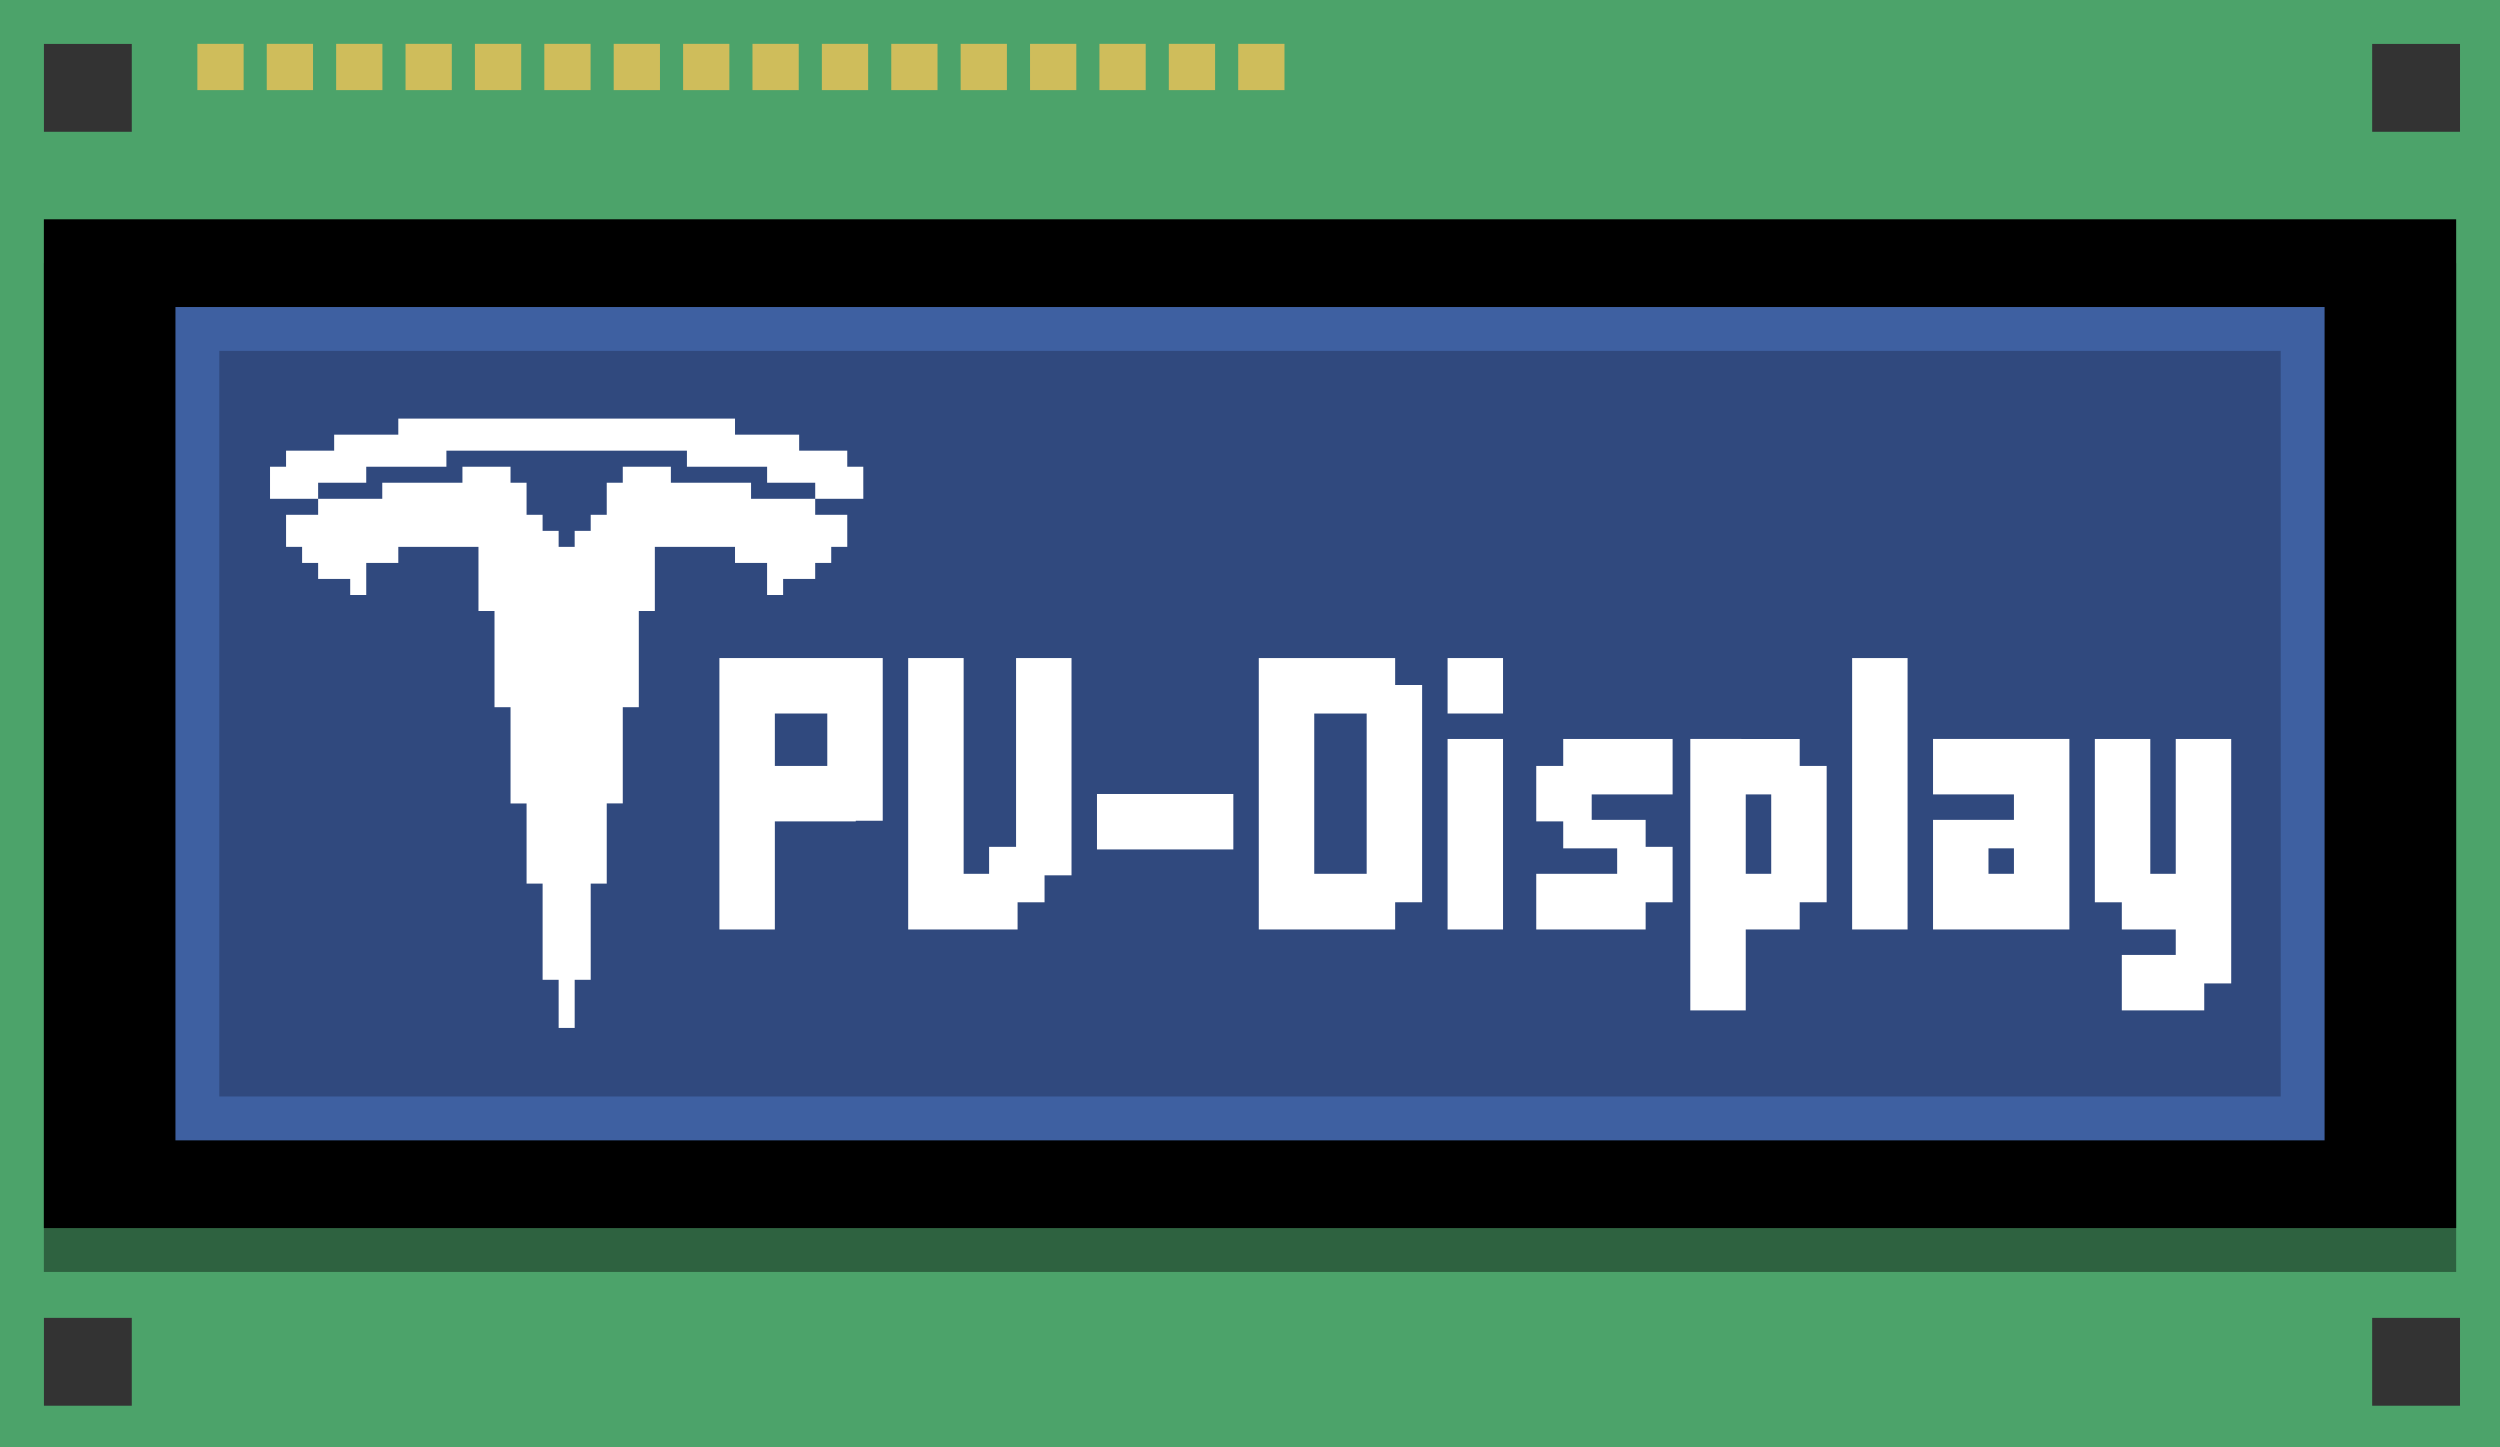 <?xml version="1.0" encoding="UTF-8" standalone="no"?>
<svg
   xmlns:dc="http://purl.org/dc/elements/1.1/"
   xmlns:cc="http://creativecommons.org/ns#"
   xmlns:rdf="http://www.w3.org/1999/02/22-rdf-syntax-ns#"
   xmlns:svg="http://www.w3.org/2000/svg"
   xmlns="http://www.w3.org/2000/svg"
   xmlns:sodipodi="http://sodipodi.sourceforge.net/DTD/sodipodi-0.dtd"
   xmlns:inkscape="http://www.inkscape.org/namespaces/inkscape"
   width="150.812mm"
   height="87.313mm"
   viewBox="0 0 150.812 87.313"
   version="1.1"
   id="svg17150"
   sodipodi:docname="pv_display.svg"
   inkscape:version="1.0.2-2 (e86c870879, 2021-01-15)">
  <rect x="0" y="0" width="150.812" height="87.313" fill="#333333" stroke="none"/>
  <defs
     id="defs17144" />
  <sodipodi:namedview
     id="base"
     pagecolor="#ffffff"
     bordercolor="#666666"
     borderopacity="1.0"
     inkscape:pageopacity="0.0"
     inkscape:pageshadow="2"
     inkscape:zoom="0.98994949"
     inkscape:cx="250.17878"
     inkscape:cy="145.33288"
     inkscape:document-units="mm"
     inkscape:current-layer="layer1"
     inkscape:document-rotation="0"
     showgrid="true"
     inkscape:window-width="1920"
     inkscape:window-height="1017"
     inkscape:window-x="-8"
     inkscape:window-y="-8"
     inkscape:window-maximized="1">
    <inkscape:grid
       type="xygrid"
       id="grid17727"
       enabled="false"
       originx="-29.104"
       originy="-116.417" />
  </sodipodi:namedview>
  <g
     inkscape:label="Ebene 1"
     inkscape:groupmode="layer"
     id="layer1"
     transform="translate(-29.104,-116.417)">
    <path
       id="rect17729"
       style="fill:#4ca36a;fill-opacity:1;stroke-width:3.04;stroke-linecap:round;stop-color:#000000"
       d="M 0 0 L 0 330 L 570 330 L 570 0 L 0 0 z M 10 10 L 30 10 L 30 30 L 10 30 L 10 10 z M 540 10 L 560 10 L 560 30 L 540 30 L 540 10 z M 10 300 L 30 300 L 30 320 L 10 320 L 10 300 z M 540 300 L 560 300 L 560 320 L 540 320 L 540 300 z "
       transform="matrix(0.265,0,0,0.265,29.104,116.417)" />
    <rect
       style="fill:#000000;fill-opacity:1;stroke-width:1.017;stroke-linecap:round;stop-color:#000000"
       id="rect17739"
       width="145.521"
       height="60.854"
       x="31.75"
       y="129.646" />
    <rect
       style="fill:#000000;fill-opacity:0.402;stroke-width:1.017;stroke-linecap:round;stop-color:#000000"
       id="rect17741"
       width="145.521"
       height="60.854"
       x="31.75"
       y="132.292" />
    <rect
       style="fill:#3e60a1;fill-opacity:1;stroke-width:0.648;stroke-linecap:round;stop-color:#000000"
       id="rect17743"
       width="129.646"
       height="50.271"
       x="39.688"
       y="134.938" />
    <rect
       style="fill:#30497e;fill-opacity:1;stroke-width:0.661;stroke-linecap:round;stop-color:#000000"
       id="rect17745"
       width="124.354"
       height="44.979"
       x="42.333"
       y="137.583" />
    <rect
       style="fill:#cfbd5b;fill-opacity:1;stroke-width:0.698;stroke-linecap:round;stop-color:#000000"
       id="rect17747"
       width="2.791"
       height="2.791"
       x="41.01"
       y="119.062" />
    <rect
       style="fill:#cfbd5b;fill-opacity:1;stroke-width:0.698;stroke-linecap:round;stop-color:#000000"
       id="rect17747-9"
       width="2.791"
       height="2.791"
       x="45.196"
       y="119.062" />
    <rect
       style="fill:#cfbd5b;fill-opacity:1;stroke-width:0.698;stroke-linecap:round;stop-color:#000000"
       id="rect17769"
       width="2.791"
       height="2.791"
       x="49.382"
       y="119.062" />
    <rect
       style="fill:#cfbd5b;fill-opacity:1;stroke-width:0.698;stroke-linecap:round;stop-color:#000000"
       id="rect17771"
       width="2.791"
       height="2.791"
       x="53.568"
       y="119.062" />
    <rect
       style="fill:#cfbd5b;fill-opacity:1;stroke-width:0.698;stroke-linecap:round;stop-color:#000000"
       id="rect17773"
       width="2.791"
       height="2.791"
       x="57.754"
       y="119.062" />
    <rect
       style="fill:#cfbd5b;fill-opacity:1;stroke-width:0.698;stroke-linecap:round;stop-color:#000000"
       id="rect17775"
       width="2.791"
       height="2.791"
       x="61.94"
       y="119.062" />
    <rect
       style="fill:#cfbd5b;fill-opacity:1;stroke-width:0.698;stroke-linecap:round;stop-color:#000000"
       id="rect17777"
       width="2.791"
       height="2.791"
       x="66.126"
       y="119.062" />
    <rect
       style="fill:#cfbd5b;fill-opacity:1;stroke-width:0.698;stroke-linecap:round;stop-color:#000000"
       id="rect17779"
       width="2.791"
       height="2.791"
       x="70.312"
       y="119.062" />
    <rect
       style="fill:#cfbd5b;fill-opacity:1;stroke-width:0.698;stroke-linecap:round;stop-color:#000000"
       id="rect17781"
       width="2.791"
       height="2.791"
       x="74.497"
       y="119.062" />
    <rect
       style="fill:#cfbd5b;fill-opacity:1;stroke-width:0.698;stroke-linecap:round;stop-color:#000000"
       id="rect17783"
       width="2.791"
       height="2.791"
       x="78.683"
       y="119.062" />
    <rect
       style="fill:#cfbd5b;fill-opacity:1;stroke-width:0.698;stroke-linecap:round;stop-color:#000000"
       id="rect17785"
       width="2.791"
       height="2.791"
       x="82.869"
       y="119.062" />
    <rect
       style="fill:#cfbd5b;fill-opacity:1;stroke-width:0.698;stroke-linecap:round;stop-color:#000000"
       id="rect17787"
       width="2.791"
       height="2.791"
       x="87.055"
       y="119.062" />
    <rect
       style="fill:#cfbd5b;fill-opacity:1;stroke-width:0.698;stroke-linecap:round;stop-color:#000000"
       id="rect17789"
       width="2.791"
       height="2.791"
       x="91.241"
       y="119.062" />
    <rect
       style="fill:#cfbd5b;fill-opacity:1;stroke-width:0.698;stroke-linecap:round;stop-color:#000000"
       id="rect17791"
       width="2.791"
       height="2.791"
       x="95.427"
       y="119.062" />
    <rect
       style="fill:#cfbd5b;fill-opacity:1;stroke-width:0.698;stroke-linecap:round;stop-color:#000000"
       id="rect17793"
       width="2.791"
       height="2.791"
       x="99.613"
       y="119.062" />
    <rect
       style="fill:#cfbd5b;fill-opacity:1;stroke-width:0.698;stroke-linecap:round;stop-color:#000000"
       id="rect17795"
       width="2.791"
       height="2.791"
       x="103.799"
       y="119.062" />
    <g
       id="g18119"
       transform="translate(0,37.703)" />
    <g
       id="g18125"
       transform="translate(0,37.703)" />
    <g
       id="g18131"
       transform="translate(0,37.703)" />
    <g
       id="g18139"
       transform="translate(0,37.703)">
      <g
         id="g18137" />
    </g>
    <g
       id="g18145"
       transform="translate(0,37.703)" />
    <g
       id="g18151"
       transform="translate(0,37.703)" />
    <g
       id="g18157"
       transform="translate(0,37.703)" />
    <g
       inkscape:label="Ebene 1"
       id="layer1-9"
       transform="matrix(0.146,0,0,0.146,89.977,131.764)"
       style="fill:#ffffff;fill-opacity:1">
      <g
         id="g910"
         transform="matrix(0.265,0,0,0.265,-867.815,67.847)"
         style="display:inline;fill:#ffffff;fill-opacity:1">
        <path
           id="path906"
           style="fill:#ffffff;fill-opacity:1;stroke-width:0"
           d="m 2322.445,0 v 25 h -25 -25 -25 -25 v 25 h -25 -25 -25 v 25 h -25 v 25 25 h 25 25 25 v -25 h 25 25 25 V 75 h 25 25 25 25 25 V 50 h 25 25 25 25 25 25 25 25 25 25 25 25 25 25 25 v 25 h 25 25 25 25 25 v 25 h 25 25 25 v 25 h 25 25 25 V 100 75 h -25 V 50 h -25 -25 -25 V 25 h -25 -25 -25 -25 V 0 h -25 -25 -25 -25 -25 -25 -25 -25 -25 -25 -25 -25 -25 -25 -25 -25 -25 -25 -25 -25 z" />
        <path
           id="path908"
           style="fill:#ffffff;fill-opacity:1;stroke-width:0"
           d="m 2422.445,75 v 25 h -125 v 25 h -100 v 25 h -50 v 50 h 25 v 25 h 25 v 25 h 50 v 25 h 25 v -50 h 50 v -25 h 125 v 100 h 25 v 150 h 25 v 150 h 25 v 125 h 25 v 150 h 25 v 75 h 25 v -75 h 25 V 725 h 25 V 600 h 25 V 450 h 25 V 300 h 25 V 200 h 125 v 25 h 50 v 50 h 25 v -25 h 50 v -25 h 25 v -25 h 25 v -50 h -50 v -25 h -100 v -25 h -125 V 75 h -75 v 25 h -25 v 50 h -25 v 25 h -25 v 25 h -25 v -25 h -25 v -25 h -25 v -50 h -25 V 75 Z"
           sodipodi:nodetypes="ccccccccccccccccccccccccccccccccccccccccccccccccccccccccccccccccccccccccccccc" />
      </g>
      <path
         d="m -96.782,189.693 v 21.663 h 21.663 v -21.663 z m 0,89.236 H -119.693 V 166.782 h 56.341 v 11.143 h 11.143 v 45.198 h -11.143 v 11.143 h -33.43 z m 33.43,-112.147 h 11.143 v 11.143 h -11.143 z m 0,56.341 h 11.143 v 10.876 h -11.143 z"
         style="font-size:89.147px;line-height:1.25;font-family:'FFF Forward';-inkscape-font-specification:'FFF Forward';fill:#ffffff;fill-opacity:1;stroke-width:2.229"
         id="path912" />
      <path
         d="M -41.689,278.929 V 166.782 h 22.911 v 89.147 h 10.519 v -11.143 h 11.143 v -78.004 h 22.911 v 89.771 h -11.143 v 11.143 h -11.143 v 11.233 z"
         style="font-size:89.147px;line-height:1.25;font-family:'FFF Forward';-inkscape-font-specification:'FFF Forward';fill:#ffffff;fill-opacity:1;stroke-width:2.229"
         id="path914" />
      <path
         d="M 92.655,245.855 H 36.314 v -22.911 h 56.341 z"
         style="font-size:89.147px;line-height:1.25;font-family:'FFF Forward';-inkscape-font-specification:'FFF Forward';fill:#ffffff;fill-opacity:1;stroke-width:2.229"
         id="path916" />
      <path
         d="m 126.085,255.929 h 21.663 v -66.236 h -21.663 z m -22.911,23 V 166.782 h 56.341 v 11.143 h 11.143 v 89.771 h -11.143 v 11.233 z"
         style="font-size:89.147px;line-height:1.25;font-family:'FFF Forward';-inkscape-font-specification:'FFF Forward';fill:#ffffff;fill-opacity:1;stroke-width:2.229"
         id="path918" />
      <path
         style="font-size:89.147px;line-height:1.25;font-family:'FFF Forward';-inkscape-font-specification:'FFF Forward';fill:#ffffff;fill-opacity:1;stroke-width:2.229"
         d="M 204.089,278.929 H 181.178 V 200.212 h 22.911 z"
         id="path920" />
      <path
         style="font-size:89.147px;line-height:1.25;font-family:'FFF Forward';-inkscape-font-specification:'FFF Forward';fill:#ffffff;fill-opacity:1;stroke-width:2.229"
         d="M 204.089,189.693 H 181.178 V 166.782 h 22.911 z"
         id="path922" />
      <path
         style="font-size:89.147px;line-height:1.25;font-family:'FFF Forward';-inkscape-font-specification:'FFF Forward';fill:#ffffff;fill-opacity:1;stroke-width:2.229"
         d="M 263.013,278.929 H 217.815 V 255.929 h 33.43 v -10.519 h -22.287 v -11.143 h -11.143 V 211.355 h 11.143 v -11.143 h 45.198 v 22.911 h -33.43 v 10.519 h 22.287 v 11.143 h 11.143 v 22.911 h -11.143 z"
         id="path924" />
      <path
         id="path926"
         style="font-size:89.147px;line-height:1.25;font-family:'FFF Forward';-inkscape-font-specification:'FFF Forward';fill:#ffffff;fill-opacity:1;stroke-width:2.229"
         d="m 281.469,200.212 v 112.147 h 22.911 V 278.929 h 22.286 v -11.232 h 11.144 v -56.341 h -11.144 v -11.143 z m 22.911,22.911 h 10.519 v 32.806 h -10.519 z" />
      <path
         d="M 371.239,278.929 H 348.329 V 166.782 h 22.911 z"
         style="font-size:89.147px;line-height:1.25;font-family:'FFF Forward';-inkscape-font-specification:'FFF Forward';fill:#ffffff;fill-opacity:1;stroke-width:2.229"
         id="path928" />
      <path
         d="m 404.669,245.41 v 10.519 h 10.519 v -10.519 z m -22.911,33.519 V 233.642 h 33.43 v -10.519 h -33.43 V 200.212 h 56.341 v 78.717 z"
         style="font-size:89.147px;line-height:1.25;font-family:'FFF Forward';-inkscape-font-specification:'FFF Forward';fill:#ffffff;fill-opacity:1;stroke-width:2.229"
         id="path930" />
      <path
         style="font-size:89.147px;line-height:1.25;font-family:'FFF Forward';-inkscape-font-specification:'FFF Forward';fill:#ffffff;fill-opacity:1;stroke-width:2.229"
         d="m 493.816,312.359 h -34.054 v -22.911 h 22.287 v -10.519 h -22.287 v -11.233 h -11.143 V 200.212 h 22.911 v 55.717 h 10.519 v -55.717 h 22.911 v 101.004 h -11.143 z"
         id="path932" />
    </g>
  </g>
</svg>
